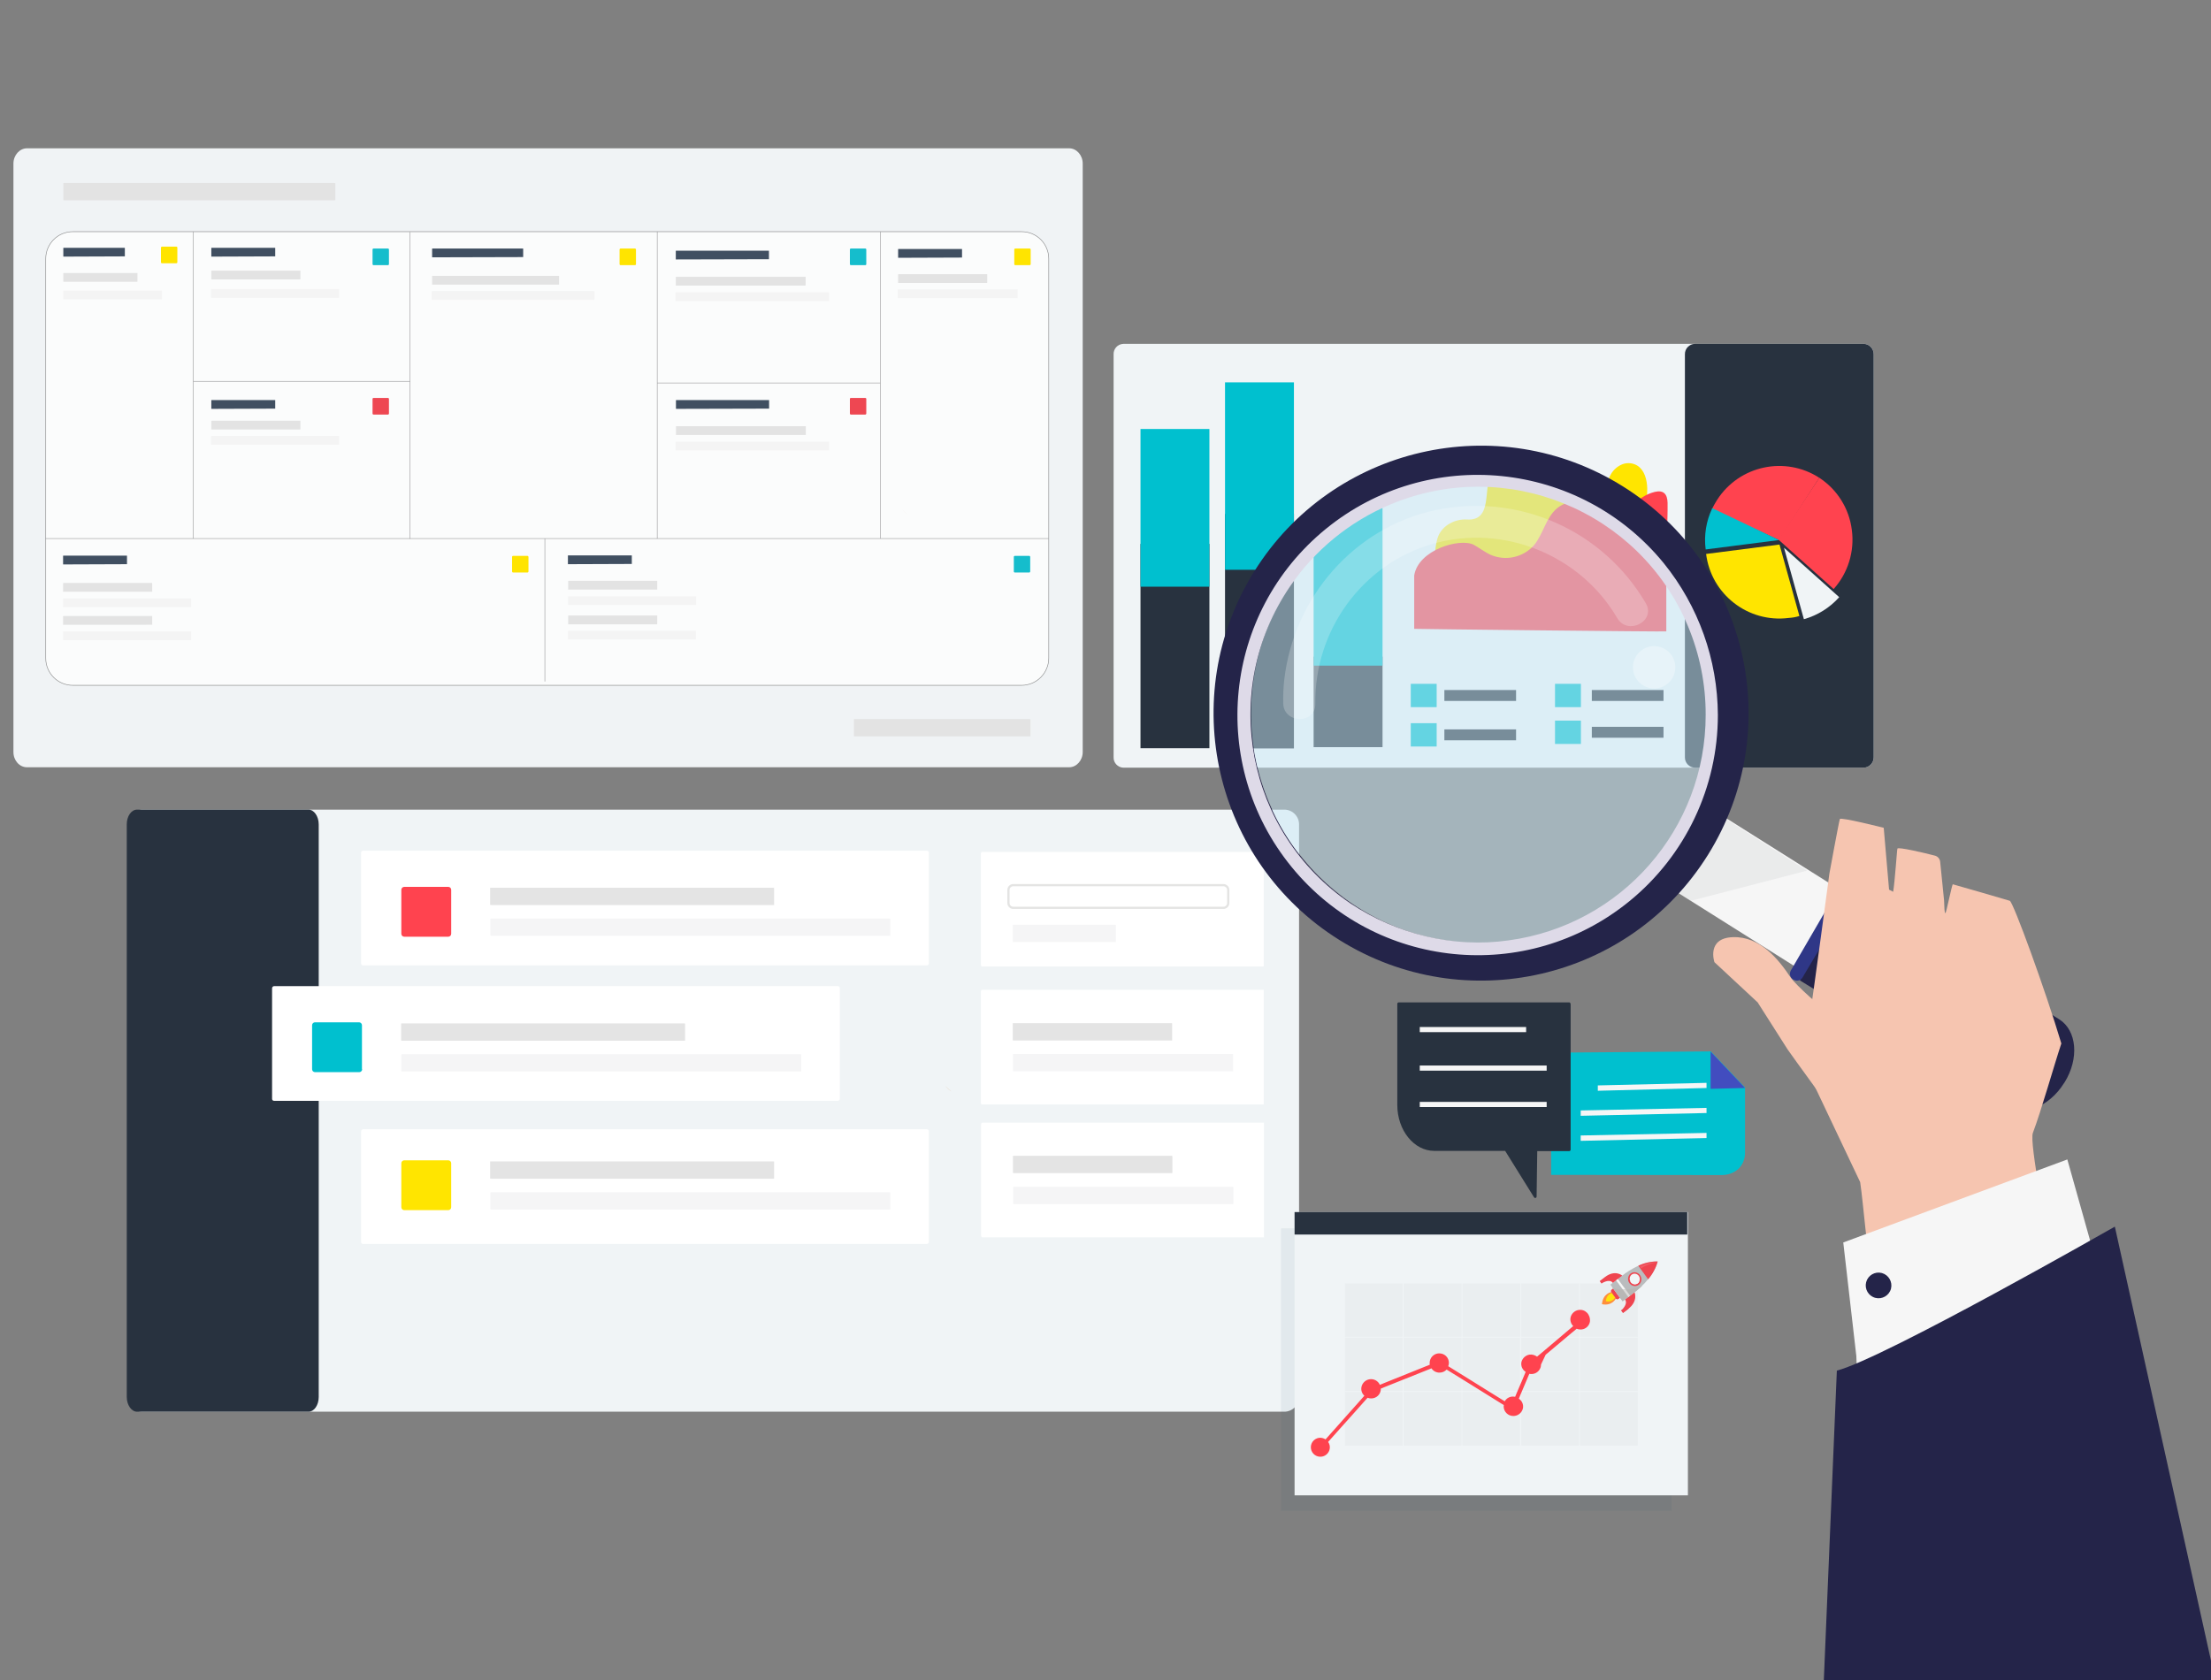 <?xml version="1.0" encoding="utf-8"?>
<!-- Generator: Adobe Illustrator 16.0.0, SVG Export Plug-In . SVG Version: 6.00 Build 0)  -->
<!DOCTYPE svg PUBLIC "-//W3C//DTD SVG 1.1//EN" "http://www.w3.org/Graphics/SVG/1.1/DTD/svg11.dtd">
<svg version="1.1" id="Layer_1" xmlns="http://www.w3.org/2000/svg" xmlns:xlink="http://www.w3.org/1999/xlink" x="0px" y="0px"
	 width="1000px" height="760px" viewBox="0 0 1000 760" enable-background="new 0 0 1000 760" xml:space="preserve">
<rect x="0" y="0" width="1000" height="760" fill="#808080" stroke="none"/>
<g>
	<defs>
		<rect id="SVGID_1_" x="34.104" y="24.399" width="967.896" height="735.601"/>
	</defs>
	<clipPath id="SVGID_2_">
		<use xlink:href="#SVGID_1_"  overflow="visible"/>
	</clipPath>
	<g clip-path="url(#SVGID_2_)">
		<defs>
			<rect id="SVGID_3_" x="34.104" y="24.399" width="967.896" height="735.601"/>
		</defs>
		<clipPath id="SVGID_4_">
			<use xlink:href="#SVGID_3_"  overflow="visible"/>
		</clipPath>
		<path clip-path="url(#SVGID_4_)" fill="#00C0CF" d="M778.609,531.576l-77.045-0.096v-55.268l72.206-0.581l15.486,16.357v29.618
			C789.159,527.802,784.417,531.576,778.609,531.576"/>
		<polygon clip-path="url(#SVGID_4_)" fill="#424DBF" points="789.257,492.183 773.673,492.57 773.673,475.729 		"/>
		<polygon clip-path="url(#SVGID_4_)" fill="#F6F6F6" points="771.834,492.183 722.666,493.441 722.666,491.021 771.834,489.86 		
			"/>
		<polygon clip-path="url(#SVGID_4_)" fill="#F6F6F6" points="771.834,503.508 714.922,504.766 714.922,502.346 771.834,501.185 		
			"/>
		<polygon clip-path="url(#SVGID_4_)" fill="#F6F6F6" points="771.834,514.832 714.922,516.09 714.922,513.67 771.834,512.509 		"/>
		<path clip-path="url(#SVGID_4_)" fill="#F0F4F6" d="M587.547,631.947c-0.005,3.687-2.993,6.674-6.678,6.678H64.399
			c-3.686-0.004-6.674-2.991-6.679-6.678V372.938c0.005-3.687,2.993-6.674,6.679-6.679h516.47c3.686,0.005,6.673,2.992,6.678,6.679
			V631.947z"/>
		<path clip-path="url(#SVGID_4_)" fill="#28323F" d="M144.154,631.947c0,3.678-2.033,6.678-4.646,6.678H61.979
			c-2.517,0-4.646-3-4.646-6.678V372.938c0-3.678,2.032-6.679,4.646-6.679h77.528c2.517,0,4.646,3.001,4.646,6.679V631.947z"/>
		<path clip-path="url(#SVGID_4_)" fill="#FFFFFF" d="M420.101,435.755c0.003,0.499-0.375,0.918-0.871,0.968H164.189
			c-0.492-0.009-0.883-0.415-0.875-0.906c0-0.021,0.001-0.041,0.003-0.062v-49.943c-0.002-0.499,0.375-0.918,0.871-0.968h255.041
			c0.492,0.009,0.884,0.414,0.874,0.905c0,0.021-0.001,0.042-0.003,0.062V435.755z"/>
		<path clip-path="url(#SVGID_4_)" fill="#E4E4E4" d="M350.122,409.331c0,0.097-0.194,0.097-0.484,0.097H222.166
			c-0.167,0.003-0.331-0.03-0.484-0.097v-7.646c0-0.097,0.194-0.097,0.484-0.097h127.472c0.167-0.003,0.331,0.03,0.484,0.097
			V409.331z"/>
		<path clip-path="url(#SVGID_4_)" fill="#F5F5F6" d="M402.775,423.269c0,0.098-0.29,0.098-0.581,0.098H222.359
			c-0.197,0.008-0.396-0.024-0.581-0.098v-7.646c0-0.098,0.29-0.098,0.581-0.098h179.738c0.198-0.009,0.396,0.024,0.581,0.098v7.646
			H402.775z"/>
		<path clip-path="url(#SVGID_4_)" fill="#FF434F" d="M204.066,422.398c0.017,0.731-0.564,1.338-1.296,1.354
			c-0.021,0.001-0.04,0.001-0.059,0H182.87c-0.733,0.017-1.339-0.563-1.355-1.296v-0.059v-19.843
			c-0.017-0.732,0.564-1.339,1.296-1.354h0.059h19.842c0.731-0.017,1.338,0.563,1.355,1.296c0,0.02,0,0.039,0,0.059V422.398z"/>
		<path clip-path="url(#SVGID_4_)" fill="#FFFFFF" d="M379.836,497.022c0.002,0.499-0.375,0.918-0.871,0.968H123.925
			c-0.492-0.009-0.883-0.414-0.875-0.906c0-0.02,0.002-0.041,0.004-0.062v-49.943c-0.003-0.499,0.375-0.918,0.871-0.968h255.041
			c0.492,0.009,0.883,0.414,0.874,0.906c0,0.021-0.002,0.041-0.003,0.062V497.022z"/>
		<path clip-path="url(#SVGID_4_)" fill="#E4E4E4" d="M309.857,470.695c0,0.098-0.194,0.098-0.484,0.098H181.901
			c-0.167,0.003-0.331-0.03-0.484-0.098v-7.646c0-0.098,0.193-0.098,0.484-0.098h127.472c0.166-0.002,0.331,0.031,0.484,0.098
			V470.695z"/>
		<path clip-path="url(#SVGID_4_)" fill="#F5F5F6" d="M362.511,484.634c0,0.096-0.29,0.096-0.581,0.096H182.095
			c-0.198,0.01-0.396-0.023-0.581-0.096v-7.647c0-0.096,0.29-0.096,0.581-0.096h179.738c0.199-0.01,0.396,0.023,0.581,0.096v7.647
			H362.511z"/>
		<path clip-path="url(#SVGID_4_)" fill="#00C0CF" d="M163.802,483.666c0.017,0.732-0.564,1.338-1.296,1.355h-0.059h-19.938
			c-0.732,0.016-1.338-0.564-1.355-1.297c0-0.021,0-0.038,0-0.059v-19.842c-0.017-0.733,0.564-1.339,1.296-1.355h0.059h19.842
			c0.731-0.017,1.338,0.563,1.355,1.297c0,0.02,0,0.037,0,0.059v19.842H163.802z"/>
		<path clip-path="url(#SVGID_4_)" fill="#FFFFFF" d="M420.101,561.775c0.003,0.499-0.375,0.917-0.871,0.968H164.189
			c-0.492-0.009-0.883-0.415-0.875-0.906c0-0.021,0.001-0.041,0.003-0.062v-49.944c-0.002-0.498,0.375-0.918,0.871-0.968h255.041
			c0.492,0.01,0.884,0.415,0.874,0.906c0,0.021-0.001,0.042-0.003,0.062V561.775z"/>
		<path clip-path="url(#SVGID_4_)" fill="#E4E4E4" d="M350.122,533.125c0,0.097-0.194,0.097-0.484,0.097H222.166
			c-0.167,0.002-0.331-0.03-0.484-0.097v-7.646c0-0.097,0.194-0.097,0.484-0.097h127.472c0.167-0.002,0.331,0.031,0.484,0.097
			V533.125z"/>
		<path clip-path="url(#SVGID_4_)" fill="#F5F5F6" d="M402.775,547.062c0,0.097-0.29,0.097-0.581,0.097H222.359
			c-0.197,0.01-0.396-0.023-0.581-0.097v-7.646c0-0.097,0.29-0.097,0.581-0.097h179.738c0.198-0.009,0.396,0.024,0.581,0.097v7.646
			H402.775z"/>
		<path clip-path="url(#SVGID_4_)" fill="#FFE500" d="M204.066,546.095c0.017,0.732-0.564,1.339-1.296,1.355h-0.059H182.87
			c-0.733,0.017-1.339-0.564-1.355-1.297v-0.059v-19.842c-0.017-0.732,0.564-1.338,1.296-1.355h0.059h19.842
			c0.731-0.016,1.338,0.564,1.355,1.297c0,0.02,0,0.038,0,0.059V546.095z"/>
		<path clip-path="url(#SVGID_4_)" fill="#FFFFFF" d="M571.576,437.207H444.104c-0.29,0-0.484-0.388-0.484-0.969v-49.847
			c0-0.483,0.194-0.968,0.484-0.968h127.472"/>
		<path clip-path="url(#SVGID_4_)" fill="#FFFFFF" d="M571.576,499.636H444.104c-0.29,0-0.484-0.388-0.484-0.968v-49.943
			c0-0.483,0.194-0.968,0.484-0.968h127.472"/>
		<path clip-path="url(#SVGID_4_)" fill="#E4E4E4" d="M530.15,470.599c0,0.097-0.096,0.097-0.29,0.097h-71.528
			c-0.102-0.016-0.2-0.049-0.29-0.097v-7.646c0-0.097,0.097-0.097,0.29-0.097h71.528c0.102,0.018,0.199,0.05,0.29,0.097V470.599z"/>
		<path clip-path="url(#SVGID_4_)" fill="#F5F5F6" d="M557.64,484.537c0,0.097-0.194,0.097-0.388,0.097h-98.725
			c-0.135-0.005-0.266-0.038-0.387-0.097v-7.646c0-0.097,0.192-0.097,0.387-0.097h98.821c0.136,0.005,0.267,0.038,0.388,0.097v7.646
			H557.64z"/>
		<path clip-path="url(#SVGID_4_)" fill="none" stroke="#E4E4E3" stroke-miterlimit="10" d="M555.51,408.653
			c-0.078,1.201-1.113,2.111-2.314,2.033c-0.002,0-0.005,0-0.009-0.001H458.43c-1.202,0.078-2.241-0.83-2.323-2.032v-6.194
			c0.078-1.199,1.113-2.11,2.313-2.033c0.003,0.001,0.006,0.001,0.01,0.001h94.757c1.202-0.078,2.24,0.831,2.323,2.032V408.653z"/>
		<path clip-path="url(#SVGID_4_)" fill="#F5F5F6" d="M504.695,426.076c0,0.096-0.098,0.096-0.194,0.096h-46.265
			c-0.074-0.009-0.142-0.043-0.194-0.096v-7.647c0-0.096,0.097-0.096,0.194-0.096h46.265c0.073,0.01,0.143,0.044,0.194,0.096
			V426.076z"/>
		<path clip-path="url(#SVGID_4_)" fill="#FFFFFF" d="M571.674,559.742H444.202c-0.193,0-0.484-0.387-0.484-0.968v-49.943
			c0-0.484,0.194-0.968,0.484-0.968h127.472"/>
		<path clip-path="url(#SVGID_4_)" fill="#E4E4E4" d="M530.247,530.608c0,0.097-0.097,0.097-0.29,0.097h-71.528
			c-0.101-0.017-0.199-0.049-0.29-0.097v-7.646c0-0.097,0.098-0.097,0.29-0.097h71.528c0.101,0.018,0.199,0.05,0.29,0.097V530.608z"
			/>
		<path clip-path="url(#SVGID_4_)" fill="#F5F5F6" d="M557.735,544.644c0,0.096-0.193,0.096-0.388,0.096h-98.725
			c-0.135-0.005-0.266-0.037-0.387-0.096v-7.647c0-0.096,0.193-0.096,0.387-0.096h98.822c0.135,0.004,0.266,0.037,0.387,0.096v7.647
			H557.735z"/>
		<path clip-path="url(#SVGID_4_)" fill="#EADED1" d="M433.361,499.539c0.484,0.387,1.065,0.677,1.549,1.064"/>
		<path clip-path="url(#SVGID_4_)" fill="#EADED1" d="M427.554,491.215c0.736,1.063,1.694,1.956,2.807,2.613"/>
		<g opacity="0.07" clip-path="url(#SVGID_4_)" enable-background="new    ">
			<g>
				<defs>
					<rect id="SVGID_5_" x="579.417" y="555.678" width="176.641" height="127.762"/>
				</defs>
				<clipPath id="SVGID_6_">
					<use xlink:href="#SVGID_5_"  overflow="visible"/>
				</clipPath>
				<rect x="579.417" y="555.678" clip-path="url(#SVGID_6_)" fill="#184462" width="176.641" height="127.762"/>
			</g>
		</g>
		<rect x="585.515" y="548.321" clip-path="url(#SVGID_4_)" fill="#F0F4F6" width="177.899" height="128.149"/>
		<rect x="585.515" y="548.321" clip-path="url(#SVGID_4_)" fill="#28323F" width="177.608" height="10.162"/>
		<g opacity="0.03" clip-path="url(#SVGID_4_)" enable-background="new    ">
			<g>
				<defs>
					<rect id="SVGID_7_" x="608.26" y="580.552" width="132.505" height="73.367"/>
				</defs>
				<clipPath id="SVGID_8_">
					<use xlink:href="#SVGID_7_"  overflow="visible"/>
				</clipPath>
				<path clip-path="url(#SVGID_8_)" fill="#232020" d="M714.147,604.749h-26.134v-24.197h26.134V604.749z M661.396,605.137h26.134
					v24.197h-26.134V605.137z M661.011,629.334h-26.134v-24.197h26.134V629.334z M688.014,605.137h26.134v24.197h-26.134V605.137z
					 M687.628,604.749h-26.134v-24.197h26.134V604.749z M661.011,604.749h-26.134v-24.197h26.134V604.749z M608.26,580.552h26.134
					v24.197H608.26V580.552z M608.26,605.137h26.134v24.197H608.26V605.137z M608.26,629.722h26.134v24.197H608.26V629.722z
					 M634.877,629.722h26.134v24.197h-26.134V629.722z M661.396,629.722h26.134v24.197h-26.134V629.722z M688.014,629.722h26.134
					v24.197h-26.134V629.722z M740.765,653.919h-26.134v-24.197h26.134V653.919z M740.765,629.334h-26.134v-24.197h26.134V629.334z
					 M740.765,604.749h-26.134v-24.197h26.134V604.749z"/>
			</g>
		</g>
		<path clip-path="url(#SVGID_4_)" fill="#FF434F" d="M713.887,592.622c-1.808,0.321-3.23,1.721-3.582,3.522
			c-0.217,1.377,0.249,2.774,1.249,3.746l-15.196,12.863c-0.387,0.3-0.774,0.688-1.171,0.968c-0.984-0.729-2.21-1.058-3.427-0.919
			c-1.801,0.31-3.241,1.666-3.659,3.445c-0.298,1.713,0.466,3.438,1.937,4.365c-1.095,2.604-2.178,5.275-3.35,7.879
			c-0.464,1.152-0.968,2.216-1.402,3.368c-0.318-0.064-0.644-0.091-0.968-0.077c-1.548-0.034-2.989,0.788-3.746,2.139
			c-4.907-3.059-9.814-6.04-14.644-9.099c-3.659-2.226-7.25-4.52-10.909-6.775c0.85-2.192-0.239-4.659-2.432-5.51
			c-0.271-0.104-0.554-0.182-0.84-0.229c-2.347-0.448-4.613,1.089-5.062,3.437c-0.049,0.255-0.074,0.514-0.076,0.773
			c-0.017,0.284,0.01,0.567,0.077,0.843l-20.567,8.266c-0.707,0.3-1.326,0.532-2.033,0.842c-0.79-1.774-2.666-2.807-4.589-2.526
			c-1.895,0.256-3.409,1.708-3.745,3.591c-0.253,1.434,0.247,2.896,1.325,3.872l-3.038,3.436c-4.84,5.439-9.736,10.87-14.519,16.3
			c-0.898-0.583-1.977-0.827-3.039-0.687c-2.343,0.379-3.935,2.586-3.556,4.928c0.379,2.344,2.586,3.936,4.93,3.557
			c1.781-0.289,3.192-1.66,3.533-3.433c0.226-1.122-0.026-2.286-0.697-3.214c4.123-4.675,8.334-9.262,12.457-13.928
			c1.801-1.994,3.591-4.056,5.38-6.049c0.521,0.214,1.077,0.319,1.638,0.31c2.39,0.021,4.343-1.898,4.365-4.287v-0.001v-0.155
			c0.077-0.067,0.232-0.067,0.31-0.145c7.559-2.99,15.032-6.049,22.591-9.03c0.806,1.231,2.188,1.962,3.659,1.936
			c1.209,0.003,2.363-0.495,3.193-1.374c3.281,2.069,6.553,4.055,9.902,6.116c5.294,3.291,10.646,6.66,15.97,9.95
			c0,0.232-0.077,0.465-0.077,0.609c0.029,2.416,2.013,4.352,4.43,4.321c0.158-0.002,0.318-0.014,0.477-0.032
			c1.875-0.223,3.404-1.604,3.814-3.446c0.328-1.698-0.412-3.424-1.868-4.355c1.558-3.756,3.194-7.502,4.752-11.247
			c0.806,0.169,1.643,0.114,2.42-0.154c1.427-0.514,2.486-1.729,2.798-3.214c0.062-0.276,0.09-0.56,0.077-0.842
			c0.629-1.375,1.48-3.138,2.109-4.442l11.528-9.68c0.861-0.687,1.635-1.374,2.497-2.062c0.739,0.297,1.541,0.404,2.332,0.31
			c1.863-0.239,3.35-1.67,3.659-3.523C719.423,594.615,716.925,592.089,713.887,592.622"/>
		<path clip-path="url(#SVGID_4_)" fill="#F0F4F6" d="M847.427,342.546c0.104,2.511-1.863,4.633-4.401,4.743H508.068
			c-2.538-0.11-4.508-2.231-4.402-4.743V160.292c-0.105-2.512,1.864-4.633,4.402-4.743h334.957c2.538,0.11,4.506,2.231,4.401,4.743
			V342.546z"/>
		<path clip-path="url(#SVGID_4_)" fill="#28323F" d="M847.427,342.546c0.054,2.565-1.982,4.689-4.548,4.743h-0.001h-76.271
			c-2.565-0.053-4.603-2.176-4.549-4.741v-0.002V160.292c-0.055-2.566,1.981-4.69,4.547-4.743h0.002h76.271
			c2.564,0.052,4.602,2.175,4.549,4.741v0.002V342.546z"/>
		<path clip-path="url(#SVGID_4_)" fill="#FF434F" d="M837.554,239.756c-1.185-9.656-6.568-18.296-14.711-23.617l-18.487,27.972
			l24.972,22.358C835.84,259.194,838.846,249.435,837.554,239.756"/>
		<path clip-path="url(#SVGID_4_)" fill="#FFE500" d="M813.841,278.666l-9.001-32.328l-33.199,4.258
			c2.304,18.297,19.005,31.263,37.302,28.959l0.156-0.019C810.709,279.443,812.302,279.15,813.841,278.666"/>
		<path clip-path="url(#SVGID_4_)" fill="#FF434F" d="M822.843,216.139c-15.497-10.009-36.172-5.562-46.181,9.935
			c-0.029,0.044-0.058,0.087-0.086,0.131c-0.847,1.346-1.623,2.735-2.322,4.163l30.392,13.938L822.843,216.139z"/>
		<path clip-path="url(#SVGID_4_)" fill="#00C0CF" d="M771.447,248.563c-0.829-6.386,0.212-12.876,3.001-18.68l30.197,14.421
			L771.447,248.563z"/>
		<path clip-path="url(#SVGID_4_)" fill="#F0F4F6" d="M815.874,280.117c6.164-1.732,11.706-5.191,15.97-9.969l-24.972-22.358
			L815.874,280.117z"/>
		<path clip-path="url(#SVGID_4_)" fill="#FFE500" d="M712.212,230.948c0.513,1.314,1.573,2.339,2.903,2.807
			c3.074,1.346,6.669,0.283,8.519-2.517c2.806-4.839,2.032-11.809,5.032-16.842c1.213-2.048,3.093-3.62,5.323-4.452
			c2.228-0.773,4.687-0.487,6.679,0.774c3.194,2.13,4.259,6.388,4.355,10.357c-0.06,7.62-0.707,15.225-1.936,22.746
			c-0.58,3.581-1.355,7.259-3.582,10.163c-3,3.872-7.839,5.42-12.582,6.292c-11.809,2.129-24.004,0.871-35.908-0.484l-28.844-3.194
			c-2.711-0.29-10.646,0.194-12.292-2.033c-1.646-2.226-0.388-9.582,0.58-11.905c2.033-5.13,7.743-7.937,12.97-7.646
			c11.905,0.774,7.26-14.131,11.034-21.197c2.033-3.775,6.484-6.485,10.356-4.839c3.678,1.452,5.227,5.904,7.065,9.582
			c0.968,1.936,2.323,3.872,4.259,4.258c3.388,0.678,6.292-3.484,9.775-3.291c2.033,0.097,3.775,1.742,4.743,3.678
			C711.728,225.721,711.341,228.625,712.212,230.948"/>
		<path clip-path="url(#SVGID_4_)" fill="#FF434F" d="M753.639,285.634v-32.812c0-8.421,0.676-16.841,0.58-25.359
			c-0.097-3.872-1.742-5.904-5.808-4.936c-4.09,1.027-7.708,3.417-10.259,6.775c-1.743,2.226-3.098,5.033-5.808,5.904
			c-4.743,1.646-8.711-3.775-12.971-6.388c-4.794-2.895-10.897-2.428-15.196,1.161c-5.033,4.259-6.193,11.615-10.356,16.648
			c-4.916,5.552-12.847,7.309-19.647,4.355c-2.71-1.258-6.098-3.774-7.646-4.549c-6.291-3.194-25.165,2.323-26.908,13.938v24.101
			C639.619,284.569,753.831,285.828,753.639,285.634"/>
		<rect x="515.826" y="246.047" clip-path="url(#SVGID_4_)" fill="#28323F" width="31.166" height="92.435"/>
		<rect x="515.826" y="194.071" clip-path="url(#SVGID_4_)" fill="#00C0CF" width="31.166" height="71.334"/>
		<rect x="554.058" y="232.497" clip-path="url(#SVGID_4_)" fill="#28323F" width="31.167" height="106.082"/>
		<rect x="554.058" y="172.971" clip-path="url(#SVGID_4_)" fill="#00C0CF" width="31.167" height="84.788"/>
		<rect x="594.128" y="297.056" clip-path="url(#SVGID_4_)" fill="#28323F" width="31.167" height="40.941"/>
		<rect x="594.128" y="229.787" clip-path="url(#SVGID_4_)" fill="#00C0CF" width="31.167" height="71.333"/>
		<rect x="638.071" y="309.348" clip-path="url(#SVGID_4_)" fill="#00C0CF" width="11.711" height="10.55"/>
		<rect x="638.071" y="327.157" clip-path="url(#SVGID_4_)" fill="#00C0CF" width="11.711" height="10.55"/>
		<rect x="653.268" y="329.964" clip-path="url(#SVGID_4_)" fill="#28323F" width="32.424" height="4.936"/>
		<rect x="653.268" y="312.154" clip-path="url(#SVGID_4_)" fill="#28323F" width="32.424" height="4.937"/>
		<rect x="703.308" y="309.348" clip-path="url(#SVGID_4_)" fill="#00C0CF" width="11.711" height="10.55"/>
		<rect x="703.308" y="325.996" clip-path="url(#SVGID_4_)" fill="#00C0CF" width="11.711" height="10.55"/>
		<rect x="719.955" y="312.154" clip-path="url(#SVGID_4_)" fill="#28323F" width="32.424" height="4.937"/>
		<rect x="719.955" y="328.802" clip-path="url(#SVGID_4_)" fill="#28323F" width="32.424" height="4.937"/>
		<polygon clip-path="url(#SVGID_4_)" fill="#F6F6F6" points="892.144,440.304 870.85,474.374 750.057,398.297 771.351,364.228 		
			"/>
		<path clip-path="url(#SVGID_4_)" fill="#242449" d="M933.764,489.667l-0.291,0.387c-6.679,10.744-18.68,15.39-26.811,10.356
			l-92.628-56.912l24.392-40.942l92.918,58.559C939.377,466.147,940.442,478.923,933.764,489.667"/>
		<g opacity="0.2" clip-path="url(#SVGID_4_)" enable-background="new    ">
			<g>
				<defs>
					<rect id="SVGID_9_" x="758.574" y="365.776" width="58.751" height="41.814"/>
				</defs>
				<clipPath id="SVGID_10_">
					<use xlink:href="#SVGID_9_"  overflow="visible"/>
				</clipPath>
				<polygon clip-path="url(#SVGID_10_)" fill="#BBBCC0" points="758.574,403.33 764.382,407.59 817.325,393.845 773.189,365.776 
									"/>
			</g>
		</g>
		<path clip-path="url(#SVGID_4_)" fill="#242449" d="M733.989,220.011c-56.667-35.408-131.308-18.172-166.715,38.495
			c-35.406,56.667-18.173,131.309,38.496,166.716c56.667,35.406,131.308,18.172,166.713-38.495c0.011-0.016,0.02-0.029,0.028-0.044
			C807.841,329.964,790.611,255.339,733.989,220.011 M758.187,377.778c-30.443,48.775-94.663,63.637-143.438,33.194
			c-48.775-30.444-63.637-94.664-33.193-143.439c30.441-48.773,94.658-63.636,143.434-33.197
			C773.739,264.797,788.598,328.994,758.187,377.778"/>
		<g opacity="0.5" clip-path="url(#SVGID_4_)" enable-background="new    ">
			<g>
				<defs>
					<rect id="SVGID_11_" x="565.837" y="218.53" width="208.098" height="208.098"/>
				</defs>
				<clipPath id="SVGID_12_">
					<use xlink:href="#SVGID_11_"  overflow="visible"/>
				</clipPath>
				<path clip-path="url(#SVGID_12_)" fill="#C8E7F5" d="M669.886,218.53c57.464,0,104.049,46.583,104.049,104.049
					c0,57.465-46.585,104.049-104.049,104.049c-57.465,0-104.049-46.584-104.049-104.049
					C565.837,265.113,612.421,218.53,669.886,218.53"/>
			</g>
		</g>
		<g opacity="0.22" clip-path="url(#SVGID_4_)">
			<g>
				<defs>
					<rect id="SVGID_13_" x="580.363" y="228.846" width="165.015" height="96.427"/>
				</defs>
				<clipPath id="SVGID_14_">
					<use xlink:href="#SVGID_13_"  overflow="visible"/>
				</clipPath>
				<path clip-path="url(#SVGID_14_)" fill="#FFFFFF" d="M594.903,318.445c-0.484-33.198,21.1-63.203,53.04-72.398
					c31.941-9.195,66.785,4.936,83.529,33.586c4.743,8.034,17.616,1.355,12.873-6.775c-19.326-33.019-57.606-49.975-95.048-42.104
					c-36.876,7.84-64.073,39.491-68.429,76.561c-0.406,3.598-0.567,7.22-0.484,10.84C580.481,327.351,595,327.834,594.903,318.445"
					/>
			</g>
		</g>
		<g opacity="0.31" clip-path="url(#SVGID_4_)" enable-background="new    ">
			<g>
				<defs>
					<rect id="SVGID_15_" x="738.559" y="292.296" width="19.167" height="19.166"/>
				</defs>
				<clipPath id="SVGID_16_">
					<use xlink:href="#SVGID_15_"  overflow="visible"/>
				</clipPath>
				<path clip-path="url(#SVGID_16_)" fill="#FFFFFF" d="M746.886,292.38c5.247-0.694,10.062,2.998,10.756,8.244
					c0.693,5.247-2.998,10.062-8.244,10.755c-5.246,0.694-10.062-2.998-10.755-8.244C737.948,297.888,741.64,293.073,746.886,292.38
					"/>
			</g>
		</g>
		<path clip-path="url(#SVGID_4_)" fill="#2F3787" d="M815.292,442.143l23.134-39.006c0.805-1.324,0.47-3.044-0.774-3.968
			l-0.388-0.291c-1.367-1.009-3.295-0.718-4.304,0.65c-0.053,0.071-0.102,0.145-0.148,0.221l-22.843,39.297
			c-0.833,1.45-0.333,3.302,1.116,4.137l0.046,0.025h0.098c1.364,0.842,3.152,0.418,3.995-0.946
			C815.248,442.222,815.271,442.184,815.292,442.143"/>
		<path clip-path="url(#SVGID_4_)" fill="#DEDAE8" d="M771.447,323.382c0.04,51.502-38.012,95.097-89.047,102.017
			c-24.972,3.581-50.717-2.807-71.624-16.745c-47.124-32-59.383-96.144-27.381-143.267c11.215-16.514,26.979-29.418,45.384-37.149
			c52.371-21.992,112.655,2.635,134.646,55.008C768.762,295.952,771.489,309.601,771.447,323.382c0,3.582,5.517,3.582,5.517,0
			c-0.124-24.993-8.762-49.197-24.487-68.624c-37.949-46.479-106.392-53.395-152.871-15.447
			c-46.479,37.949-53.395,106.392-15.446,152.871c37.949,46.479,106.391,53.395,152.871,15.447
			c25.27-20.633,39.931-51.528,39.934-84.151C776.964,319.8,771.447,319.8,771.447,323.382"/>
		<path clip-path="url(#SVGID_4_)" fill="#F6C5B0" d="M919.438,512.509c3.872-10.26,9.582-30.585,12.873-40.458
			c-7.163-24.004-21.777-64.075-23.326-64.559c-8.904-2.613-16.842-4.937-25.746-7.453c-0.387-0.097-3,13.164-3.388,13.066
			c-0.387-0.097-0.484-2.71-0.581-5.808l-1.741-17.228c-0.052-1.428-1.037-2.648-2.42-3.001c-5.228-1.354-16.454-3.969-16.938-3.194
			c-0.193,0.291-1.161,15.294-1.936,19.552l-1.84-0.968l-2.419-27.972c0,0-19.455-4.937-19.843-3.969
			c-0.387,0.968-4.743,24.779-4.743,24.779s-7.549,56.622-8.323,60.59c-1.258,5.905-5.227,11.131-4.646,17.035
			c0.678,6.582,3.484,12.68,6.388,18.583c6.873,14.454,13.712,28.877,20.52,43.266c1.452,9.776,3.098,32.23,5.323,41.813
			c25.359-5.13,50.814-9.002,78.98-18.003C926.311,558.388,917.696,516.962,919.438,512.509"/>
		<polygon clip-path="url(#SVGID_4_)" fill="#F6F6F6" points="839.587,613.46 833.683,562.065 935.021,524.511 952.638,587.23 
			839.877,620.913 		"/>
		<path clip-path="url(#SVGID_4_)" fill="#242449" d="M956.509,554.902c0,0-104.242,59.525-125.73,65.141l-5.903,140.247H1002
			L956.509,554.902z"/>
		<path clip-path="url(#SVGID_4_)" fill="#242449" d="M855.268,582.972c-0.812,3.103-3.986,4.96-7.089,4.148
			s-4.96-3.985-4.148-7.088s3.985-4.96,7.089-4.149c0.027,0.008,0.056,0.016,0.083,0.023
			C854.236,576.785,856.032,579.907,855.268,582.972"/>
		<path clip-path="url(#SVGID_4_)" fill="#F6C5B0" d="M808.518,474.761l-13.551-21.294l-19.551-18.196c0,0-3.775-10.937,8.42-11.324
			c12.196-0.387,20.52,9.969,25.94,18.1c2.42,3.582,13.937,14.035,22.842,20.326c11.711,8.323-0.484,45.007-0.484,45.007
			S809.873,476.794,808.518,474.761"/>
		<path clip-path="url(#SVGID_4_)" fill="#28323F" d="M709.792,453.467h-77.238c-0.343,0.036-0.599,0.334-0.58,0.678v45.686
			c0,11.517,7.549,20.81,16.744,20.81h32.037l13.066,21.003c0.184,0.295,0.571,0.387,0.868,0.204c0.2-0.126,0.315-0.354,0.294-0.591
			l0.29-20.52h14.519c0.342-0.035,0.598-0.333,0.581-0.678v-65.817C710.275,453.757,710.083,453.467,709.792,453.467"/>
		<rect x="642.137" y="464.598" clip-path="url(#SVGID_4_)" fill="#F6F6F6" width="48.104" height="2.323"/>
		<rect x="642.137" y="482.02" clip-path="url(#SVGID_4_)" fill="#F6F6F6" width="57.396" height="2.324"/>
		<rect x="642.137" y="498.475" clip-path="url(#SVGID_4_)" fill="#F6F6F6" width="57.396" height="2.323"/>
		<path clip-path="url(#SVGID_4_)" fill="#EF4550" d="M729.595,582.875l-0.706,0.542c-0.321,0.273-0.385,0.746-0.146,1.094
			l2.101,2.904c0.242,0.346,0.719,0.43,1.065,0.188c0.006-0.004,0.013-0.009,0.019-0.014l0.696-0.532L729.595,582.875z"/>
		<path clip-path="url(#SVGID_4_)" fill="#BABCBE" d="M749.756,570.66c-7.878-0.319-16.009,6.369-16.009,6.369l-5.4,4.133
			l5.546,7.521l5.392-4.133C739.284,584.55,747.84,578.472,749.756,570.66"/>
		<path clip-path="url(#SVGID_4_)" fill="#EF4550" d="M733.737,577.067c0,0-3.271-2.903-7.907,0.697l-2.323,1.78l0.813,1.113
			c0,0,3.562-2.468,5.14-0.31L733.737,577.067z"/>
		<path clip-path="url(#SVGID_4_)" fill="#EF4550" d="M739.284,584.588c0,0,1.771,4.008-2.903,7.569l-2.323,1.78l-0.823-1.112
			c0,0,3.311-2.808,1.733-4.956L739.284,584.588z"/>
		<path clip-path="url(#SVGID_4_)" fill="#EF4550" d="M738.064,575.794c1.506-0.677,3.305,0.06,4.018,1.644
			c0.712,1.585,0.068,3.419-1.438,4.096s-3.306-0.059-4.018-1.645C735.914,578.305,736.559,576.471,738.064,575.794"/>
		<path clip-path="url(#SVGID_4_)" fill="#F1F6F8" d="M738.396,576.372c1.146-0.516,2.515,0.042,3.056,1.246
			c0.543,1.204,0.055,2.598-1.092,3.114c-1.146,0.515-2.513-0.042-3.056-1.246C736.762,578.282,737.25,576.888,738.396,576.372"/>
		<polygon clip-path="url(#SVGID_4_)" fill="#F7F7F7" points="736.468,586.746 730.921,579.188 731.715,578.588 737.262,586.146 		
			"/>
		<path clip-path="url(#SVGID_4_)" fill="#FF8F3B" d="M730.863,587.386l-1.055-1.442l-1.056-1.433c0,0-3.813,0.619-4.21,5.478
			C729.218,590.957,730.863,587.386,730.863,587.386"/>
		<path clip-path="url(#SVGID_4_)" fill="#FEE50D" d="M730.515,586.901l-0.705-0.968l-0.708-0.968c0,0-2.546,0.406-2.816,3.668
			C727.928,589.124,729.688,588.402,730.515,586.901"/>
		<path clip-path="url(#SVGID_4_)" fill="#EF4550" d="M745.43,578.713c2.012-2.335,3.485-5.085,4.317-8.053
			c-3.031-0.026-6.031,0.635-8.769,1.936L745.43,578.713z"/>
		<path clip-path="url(#SVGID_4_)" fill="#B8B7B5" d="M739.284,584.588L739.284,584.588c1.253-0.934,2.44-1.952,3.552-3.049
			c-6.95,2.904-11.488,1.791-13.608,0.833l4.665,6.311L739.284,584.588z"/>
		<path clip-path="url(#SVGID_4_)" fill="#DBDAD8" d="M734.009,583.397l2.459,3.349l0.794-0.609l-2.023-2.748
			C734.86,583.407,734.406,583.407,734.009,583.397"/>
		<g opacity="0.13" clip-path="url(#SVGID_4_)">
			<g>
				<defs>
					<rect id="SVGID_17_" x="741.636" y="571.07" width="7.511" height="2.639"/>
				</defs>
				<clipPath id="SVGID_18_">
					<use xlink:href="#SVGID_17_"  overflow="visible"/>
				</clipPath>
				<path clip-path="url(#SVGID_18_)" fill="#FFFFFF" d="M741.636,572.906c0,0,4.452-2.13,7.511-1.801
					c-2.439,0.463-4.781,1.344-6.92,2.604L741.636,572.906z"/>
			</g>
		</g>
		<path clip-path="url(#SVGID_4_)" fill="#F1F6F8" d="M741.403,579.777c-1.123,0.281-2.903,0.591-4.152-0.29
			c0.077,0.19,0.179,0.369,0.302,0.532c0.679,1.031,2.065,1.315,3.097,0.635c0.331-0.218,0.598-0.521,0.774-0.877H741.403z"/>
		<path clip-path="url(#SVGID_4_)" fill="#EF4550" d="M730.863,587.386c0.242,0.346,0.719,0.43,1.065,0.188
			c0.006-0.004,0.012-0.008,0.019-0.014l0.697-0.532c-1.566-0.545-2.955-1.505-4.019-2.778c0.031,0.093,0.074,0.181,0.127,0.262
			L730.863,587.386z"/>
		<path clip-path="url(#SVGID_4_)" fill="#EF4550" d="M736.419,592.157l0.455-0.368c-1.088,0.416-2.223,0.695-3.378,0.832
			c-0.07,0.072-0.145,0.141-0.223,0.204l0.822,1.112L736.419,592.157z"/>
	</g>
</g>
<g>
	<path fill="#F0F3F5" d="M489.693,340.219c0,3.76-2.793,6.876-6.125,6.876H12.201c-3.438,0-6.125-3.116-6.125-6.876V73.967
		c0-3.761,2.794-6.876,6.125-6.876h471.367c3.332,0,6.125,3.115,6.125,6.876V340.219z"/>
	<path fill="#E8DDD0" d="M413.622,238.79c0.519,0.332,1.021,0.69,1.503,1.074"/>
	<path fill="#E8DDD0" d="M408.033,230.409c0.699,1.043,1.615,1.923,2.687,2.579"/>
	<g opacity="0.75" enable-background="new    ">
		<g>
			<defs>
				<rect id="SVGID_19_" x="20.555" y="104.669" width="453.908" height="205.492"/>
			</defs>
			<clipPath id="SVGID_20_">
				<use xlink:href="#SVGID_19_"  overflow="visible"/>
			</clipPath>
			<path clip-path="url(#SVGID_20_)" fill="#FFFFFF" d="M462.079,310.026H32.938c-6.758,0.005-12.242-5.468-12.249-12.227v-0.023
				V117.052c-0.005-6.76,5.469-12.243,12.228-12.249h0.021h429.142c6.759-0.005,12.244,5.468,12.248,12.228v0.021V297.67
				C474.34,304.457,468.867,309.979,462.079,310.026"/>
			<path clip-path="url(#SVGID_20_)" fill="none" stroke="#676767" stroke-width="0.25" stroke-miterlimit="10" d="M462.079,310.026
				H32.938c-6.758,0.005-12.242-5.468-12.249-12.227v-0.023V117.052c-0.005-6.76,5.469-12.243,12.228-12.249h0.021h429.142
				c6.759-0.005,12.244,5.468,12.248,12.228v0.021V297.67C474.34,304.457,468.867,309.979,462.079,310.026z"/>
		</g>
	</g>
	<path fill="#E3E3E3" d="M151.559,90.514c0,0.107-0.215,0.107-0.429,0.107H29.07c-0.149-0.005-0.295-0.042-0.43-0.107v-7.629
		c0-0.108,0.215-0.108,0.43-0.108h122.167c0.149,0.006,0.296,0.042,0.43,0.108v7.629H151.559z"/>
	
		<line fill="none" stroke="#9C9C9E" stroke-width="0.25" stroke-miterlimit="10" x1="20.582" y1="243.625" x2="474.327" y2="243.625"/>
	
		<line fill="none" stroke="#9C9C9E" stroke-width="0.25" stroke-miterlimit="10" x1="87.414" y1="104.804" x2="87.414" y2="243.625"/>
	
		<line fill="none" stroke="#9C9C9E" stroke-width="0.25" stroke-miterlimit="10" x1="185.458" y1="104.911" x2="185.458" y2="243.732"/>
	<path fill="#FFE400" d="M80.214,118.665c-0.016,0.229-0.199,0.413-0.43,0.429H73.23c-0.229-0.016-0.414-0.2-0.43-0.429v-6.662
		c0.016-0.231,0.201-0.414,0.43-0.43h6.555c0.231,0.016,0.414,0.199,0.43,0.43V118.665z"/>
	<path fill="none" stroke="#9C9C9E" stroke-width="0.25" stroke-miterlimit="10" d="M234.4,243.625"/>
	<path fill="none" stroke="#9C9C9E" stroke-width="0.25" stroke-miterlimit="10" d="M234.4,104.804"/>
	
		<line fill="none" stroke="#9C9C9E" stroke-width="0.25" stroke-miterlimit="10" x1="87.414" y1="172.495" x2="185.458" y2="172.495"/>
	
		<line fill="none" stroke="#9C9C9E" stroke-width="0.25" stroke-miterlimit="10" x1="246.434" y1="243.625" x2="246.434" y2="308.308"/>
	
		<line fill="none" stroke="#9C9C9E" stroke-width="0.25" stroke-miterlimit="10" x1="297.256" y1="104.804" x2="297.256" y2="243.625"/>
	<path fill="#EE4752" d="M175.913,187.108c-0.016,0.23-0.199,0.414-0.43,0.429h-6.555c-0.229-0.016-0.413-0.199-0.429-0.429v-6.662
		c0.017-0.231,0.2-0.413,0.429-0.429h6.555c0.231,0.016,0.414,0.198,0.43,0.429V187.108z"/>
	<path fill="#15BDCC" d="M175.913,119.523c-0.016,0.231-0.199,0.415-0.43,0.43h-6.555c-0.229-0.015-0.413-0.199-0.429-0.43v-6.662
		c0.017-0.231,0.2-0.414,0.429-0.43h6.555c0.231,0.016,0.414,0.199,0.43,0.43V119.523z"/>
	<path fill="#FFE400" d="M287.64,119.523c-0.016,0.229-0.201,0.414-0.429,0.43h-6.555c-0.23-0.016-0.415-0.2-0.429-0.43v-6.662
		c0.014-0.231,0.199-0.414,0.429-0.43h6.555c0.229,0.016,0.414,0.199,0.429,0.43V119.523z"/>
	<path fill="#FFE400" d="M239.021,258.559c-0.017,0.231-0.2,0.415-0.43,0.43h-6.554c-0.231-0.016-0.416-0.199-0.43-0.43v-6.661
		c0.015-0.231,0.199-0.414,0.43-0.431h6.554c0.23,0.017,0.413,0.2,0.43,0.431V258.559z"/>
	<path fill="#15BDCC" d="M465.948,258.559c-0.017,0.231-0.199,0.415-0.431,0.43h-6.553c-0.231-0.016-0.415-0.199-0.43-0.43v-6.661
		c0.016-0.231,0.199-0.414,0.43-0.431h6.553c0.231,0.017,0.414,0.2,0.431,0.431V258.559z"/>
	<path fill="#EE4752" d="M391.81,187.108c-0.017,0.229-0.199,0.414-0.43,0.429h-6.554c-0.231-0.015-0.415-0.2-0.43-0.429v-6.662
		c0.016-0.231,0.199-0.414,0.43-0.43h6.554c0.231,0.016,0.414,0.198,0.43,0.43V187.108z"/>
	
		<line fill="none" stroke="#9C9C9E" stroke-width="0.25" stroke-miterlimit="10" x1="398.148" y1="104.804" x2="398.148" y2="243.625"/>
	
		<line fill="none" stroke="#9C9C9E" stroke-width="0.25" stroke-miterlimit="10" x1="297.256" y1="173.248" x2="398.149" y2="173.248"/>
	<path fill="#404F61" d="M236.625,116.3L236.625,116.3l-41.03,0.108c-0.153,0-0.153,0-0.153-0.108v-3.76
		c0-0.061,0.069-0.107,0.153-0.107h40.877c0.153,0,0.153,0,0.153,0.107V116.3z"/>
	<path fill="#404F61" d="M347.852,184.852C347.852,184.958,347.694,184.958,347.852,184.852l-41.972,0.107
		c-0.157,0-0.157,0-0.157-0.107v-3.761c0-0.06,0.071-0.107,0.157-0.107h41.814c0.158,0,0.158,0,0.158,0.107V184.852z"/>
	<path fill="#E3E3E3" d="M252.854,128.657l-0.153,0.108h-57.106c-0.153,0-0.153,0-0.153-0.108v-3.761l0.153-0.107h57.106
		c0.153,0,0.153,0,0.153,0.107V128.657z"/>
	<path fill="#F4F4F4" d="M268.891,135.533c-0.075,0.059-0.171,0.095-0.275,0.108h-73.053c-0.136,0-0.273,0-0.273-0.108v-3.761
		c0.073-0.058,0.169-0.095,0.273-0.107h73.053c0.137,0,0.275,0,0.275,0.107V135.533z"/>
	<path fill="#E3E3E3" d="M465.948,333.02c0,0.107-0.108,0.107-0.323,0.107h-79.08c-0.111-0.019-0.221-0.055-0.323-0.107v-7.629
		c0-0.108,0.108-0.108,0.323-0.108h79.187c0.113,0.02,0.223,0.056,0.323,0.108v7.629H465.948z"/>
	<path fill="#E3E3E3" d="M364.456,196.67l-0.158,0.107H305.88c-0.157,0-0.157,0-0.157-0.107v-3.761l0.157-0.108h58.417
		c0.158,0,0.158,0,0.158,0.108V196.67z"/>
	<path fill="#F4F4F4" d="M374.994,203.654c-0.069,0.058-0.161,0.096-0.258,0.108h-68.911c-0.128,0-0.257,0-0.257-0.108v-3.76
		c0.068-0.058,0.159-0.096,0.257-0.108h68.911c0.129,0,0.258,0,0.258,0.108V203.654z"/>
	<path fill="#E3E3E3" d="M297.256,266.618l-0.107,0.108h-40.078c-0.107,0-0.107,0-0.107-0.108v-3.761l0.107-0.107h40.078
		c0.107,0,0.107,0,0.107,0.107V266.618z"/>
	<path fill="#F4F4F4" d="M314.877,273.602c-0.058,0.058-0.133,0.096-0.215,0.107h-57.484c-0.107,0-0.214,0-0.214-0.107v-3.761
		c0.057-0.058,0.134-0.094,0.214-0.107h57.484c0.107,0,0.215,0,0.215,0.107V273.602z"/>
	<path fill="#404F61" d="M285.76,255.121L285.76,255.121l-28.795,0.108c-0.107,0-0.107,0-0.107-0.108v-3.76
		c0-0.06,0.048-0.108,0.107-0.108h28.688c0.108,0,0.108,0,0.108,0.108V255.121z"/>
	<path fill="#404F61" d="M57.436,255.229L57.436,255.229l-28.795,0.107c-0.107,0-0.107,0-0.107-0.107v-3.761
		c0-0.059,0.048-0.106,0.107-0.106h28.688c0.108,0,0.108,0,0.108,0.106V255.229z"/>
	<path fill="#E3E3E3" d="M68.933,267.585l-0.107,0.107H28.64c-0.107,0-0.107,0-0.107-0.107v-3.76l0.107-0.108h40.078
		c0.108,0,0.108,0,0.108,0.108v3.76H68.933z"/>
	<path fill="#F4F4F4" d="M86.447,274.569c-0.059,0.058-0.134,0.095-0.215,0.107H28.748c-0.107,0-0.214,0-0.214-0.107v-3.761
		c0.058-0.059,0.133-0.095,0.214-0.107h57.484c0.108,0,0.215,0,0.215,0.107V274.569z"/>
	<path fill="#404F61" d="M124.482,184.852L124.482,184.852l-28.795,0.107c-0.107,0-0.107,0-0.107-0.107v-3.761
		c0-0.061,0.048-0.107,0.107-0.107h28.688c0.107,0,0.107,0,0.107,0.107V184.852z"/>
	<path fill="#E3E3E3" d="M135.872,194.199l-0.107,0.107H95.687c-0.107,0-0.107,0-0.107-0.107v-3.761l0.107-0.107h40.077
		c0.107,0,0.107,0,0.107,0.107V194.199z"/>
	<path fill="#F4F4F4" d="M153.493,201.076c-0.058,0.058-0.134,0.096-0.215,0.108H95.687c-0.107,0-0.215,0-0.215-0.108v-3.761
		c0.058-0.058,0.134-0.096,0.215-0.107h57.484c0.107,0,0.214,0,0.214,0.107v3.761H153.493z"/>
	<path fill="#404F61" d="M124.482,115.978L124.482,115.978l-28.795,0.107c-0.107,0-0.107,0-0.107-0.107v-3.761
		c0-0.059,0.048-0.107,0.107-0.107h28.688c0.107,0,0.107,0,0.107,0.107V115.978z"/>
	<path fill="#E3E3E3" d="M135.872,126.293l-0.107,0.107H95.687c-0.107,0-0.107,0-0.107-0.107v-3.76l0.107-0.108h40.077
		c0.107,0,0.107,0,0.107,0.108V126.293z"/>
	<path fill="#F4F4F4" d="M153.493,134.62c-0.058,0.058-0.134,0.095-0.215,0.107H95.687c-0.107,0-0.215,0-0.215-0.107v-3.761
		c0.058-0.058,0.134-0.095,0.215-0.108h57.484c0.107,0,0.214,0,0.214,0.108v3.761H153.493z"/>
	<path fill="#404F61" d="M56.469,115.978L56.469,115.978l-27.721,0.107c-0.059,0-0.108-0.048-0.108-0.107v-3.761
		c0-0.059,0.049-0.107,0.108-0.107h27.613c0.061,0,0.108,0.048,0.108,0.107V115.978z"/>
	<path fill="#E3E3E3" d="M62.164,127.367c0,0.06-0.048,0.108-0.107,0.108H28.748c-0.108,0-0.108,0-0.108-0.108v-3.76
		c0-0.06,0.049-0.107,0.108-0.107h33.309c0.107,0,0.107,0,0.107,0.107V127.367z"/>
	<path fill="#F4F4F4" d="M73.23,135.318l-0.107,0.108H28.748c-0.108,0-0.108,0-0.108-0.108v-3.76l0.108-0.108h44.375
		c0.107,0,0.107,0,0.107,0.108V135.318z"/>
	<path fill="#404F61" d="M435.11,116.516L435.11,116.516l-28.795,0.107c-0.107,0-0.107,0-0.107-0.107v-3.761
		c0-0.059,0.049-0.107,0.107-0.107h28.687c0.108,0,0.108,0,0.108,0.107V116.516z"/>
	<path fill="#E3E3E3" d="M446.499,127.905l-0.108,0.108h-40.076c-0.108,0-0.108,0-0.108-0.108v-3.761l0.108-0.107h40.076
		c0.108,0,0.108,0,0.108,0.107V127.905z"/>
	<path fill="#F4F4F4" d="M460.252,134.781c-0.057,0.059-0.134,0.095-0.213,0.108h-53.831c-0.107,0-0.216,0-0.216-0.108v-3.76
		c0.059-0.058,0.135-0.096,0.216-0.107h53.831c0.106,0,0.213,0,0.213,0.107V134.781z"/>
	<path fill="#E3E3E3" d="M68.933,282.521l-0.107,0.107H28.64c-0.107,0-0.107,0-0.107-0.107v-3.761l0.107-0.107h40.078
		c0.108,0,0.108,0,0.108,0.107v3.761H68.933z"/>
	<path fill="#F4F4F4" d="M86.447,289.504c-0.059,0.058-0.134,0.095-0.215,0.107H28.748c-0.107,0-0.214,0-0.214-0.107v-3.76
		c0.058-0.059,0.133-0.097,0.214-0.109h57.484c0.108,0,0.215,0,0.215,0.109V289.504z"/>
	<path fill="#E3E3E3" d="M297.256,282.306l-0.107,0.108h-40.078c-0.107,0-0.107,0-0.107-0.108v-3.761l0.107-0.108h40.078
		c0.107,0,0.107,0,0.107,0.108V282.306z"/>
	<path fill="#F4F4F4" d="M314.771,289.181c-0.058,0.059-0.134,0.097-0.215,0.108h-57.484c-0.107,0-0.214,0-0.214-0.108v-3.761
		c0.057-0.057,0.133-0.094,0.214-0.107h57.484c0.107,0,0.215,0,0.215,0.107V289.181z"/>
	<path fill="#404F61" d="M347.781,117.268C347.781,117.375,347.624,117.375,347.781,117.268l-41.973,0.107
		c-0.156,0-0.156,0-0.156-0.107v-3.761c0-0.059,0.07-0.107,0.156-0.107h41.815c0.157,0,0.157,0,0.157,0.107V117.268z"/>
	<path fill="#E3E3E3" d="M364.383,129.087l-0.157,0.107h-58.418c-0.156,0-0.156,0-0.156-0.107v-3.761l0.156-0.107h58.418
		c0.157,0,0.157,0,0.157,0.107V129.087z"/>
	<path fill="#F4F4F4" d="M374.994,136.071c-0.069,0.058-0.161,0.096-0.258,0.107h-68.982c-0.128,0-0.257,0-0.257-0.107v-3.76
		c0.068-0.059,0.158-0.096,0.257-0.108h68.982c0.128,0,0.258,0,0.258,0.108V136.071z"/>
	<path fill="#15BDCC" d="M391.81,119.523c-0.016,0.231-0.199,0.415-0.43,0.43h-6.554c-0.231-0.015-0.413-0.199-0.43-0.43v-6.662
		c0.017-0.231,0.199-0.414,0.43-0.43h6.554c0.231,0.016,0.414,0.199,0.43,0.43V119.523z"/>
	<path fill="#FFE400" d="M466.163,119.523c-0.017,0.229-0.2,0.414-0.431,0.43h-6.554c-0.231-0.016-0.414-0.2-0.431-0.43v-6.662
		c0.017-0.231,0.2-0.414,0.431-0.43h6.554c0.231,0.016,0.414,0.199,0.431,0.43V119.523z"/>
</g>
</svg>

